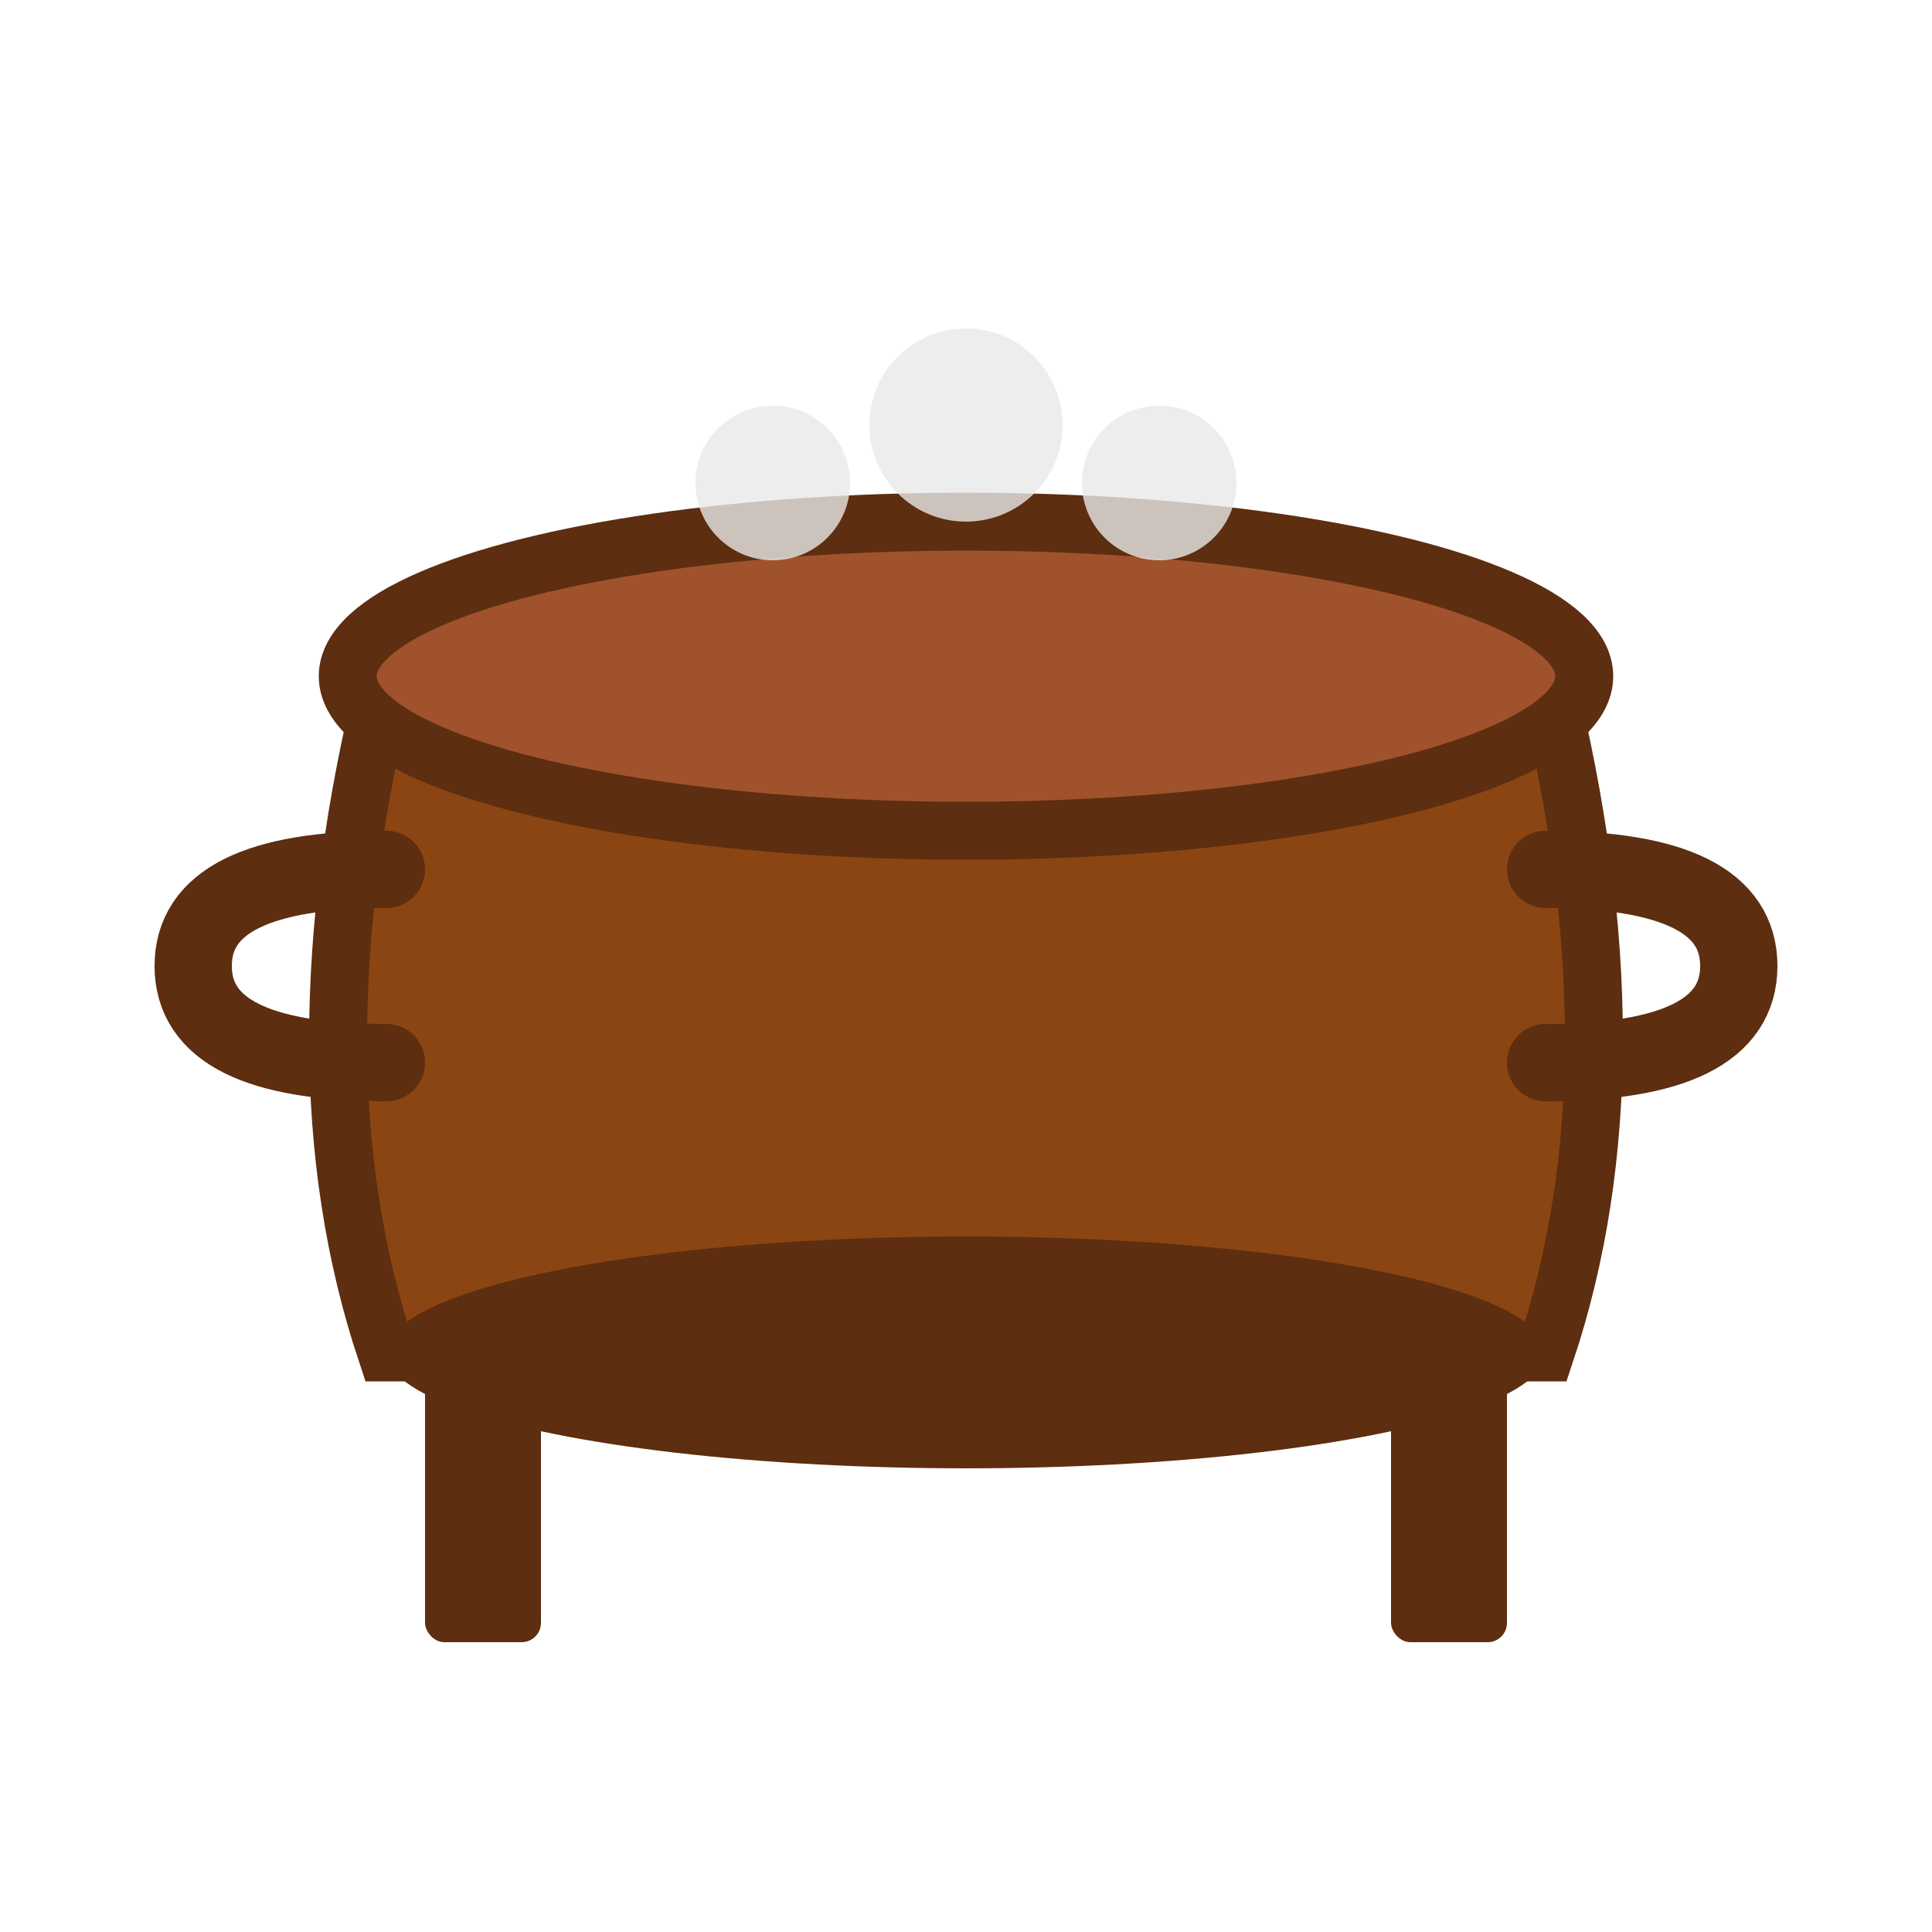 <svg xmlns="http://www.w3.org/2000/svg" viewBox="0 0 100 100" fill="none">
  <!-- Cauldron body -->
  <path d="M 20 35 Q 15 55 20 70 L 80 70 Q 85 55 80 35 Z" 
        fill="#8b4513" 
        stroke="#5d2e0f" 
        stroke-width="3"/>
  
  <!-- Cauldron rim -->
  <ellipse cx="50" cy="35" rx="32" ry="8" 
           fill="#a0522d" 
           stroke="#5d2e0f" 
           stroke-width="3"/>
  
  <!-- Cauldron base -->
  <ellipse cx="50" cy="70" rx="30" ry="6" 
           fill="#5d2e0f"/>
  
  <!-- Left leg -->
  <rect x="22" y="70" width="6" height="15" 
        rx="1" 
        fill="#5d2e0f"/>
  
  <!-- Right leg -->
  <rect x="72" y="70" width="6" height="15" 
        rx="1" 
        fill="#5d2e0f"/>
  
  <!-- Left handle -->
  <path d="M 20 45 Q 10 45 10 50 Q 10 55 20 55" 
        fill="none" 
        stroke="#5d2e0f" 
        stroke-width="4" 
        stroke-linecap="round"/>
  
  <!-- Right handle -->
  <path d="M 80 45 Q 90 45 90 50 Q 90 55 80 55" 
        fill="none" 
        stroke="#5d2e0f" 
        stroke-width="4" 
        stroke-linecap="round"/>
  
  <!-- Steam -->
  <circle cx="40" cy="25" r="4" fill="#e8e8e8" opacity="0.8"/>
  <circle cx="50" cy="22" r="5" fill="#e8e8e8" opacity="0.8"/>
  <circle cx="60" cy="25" r="4" fill="#e8e8e8" opacity="0.8"/>
</svg>
